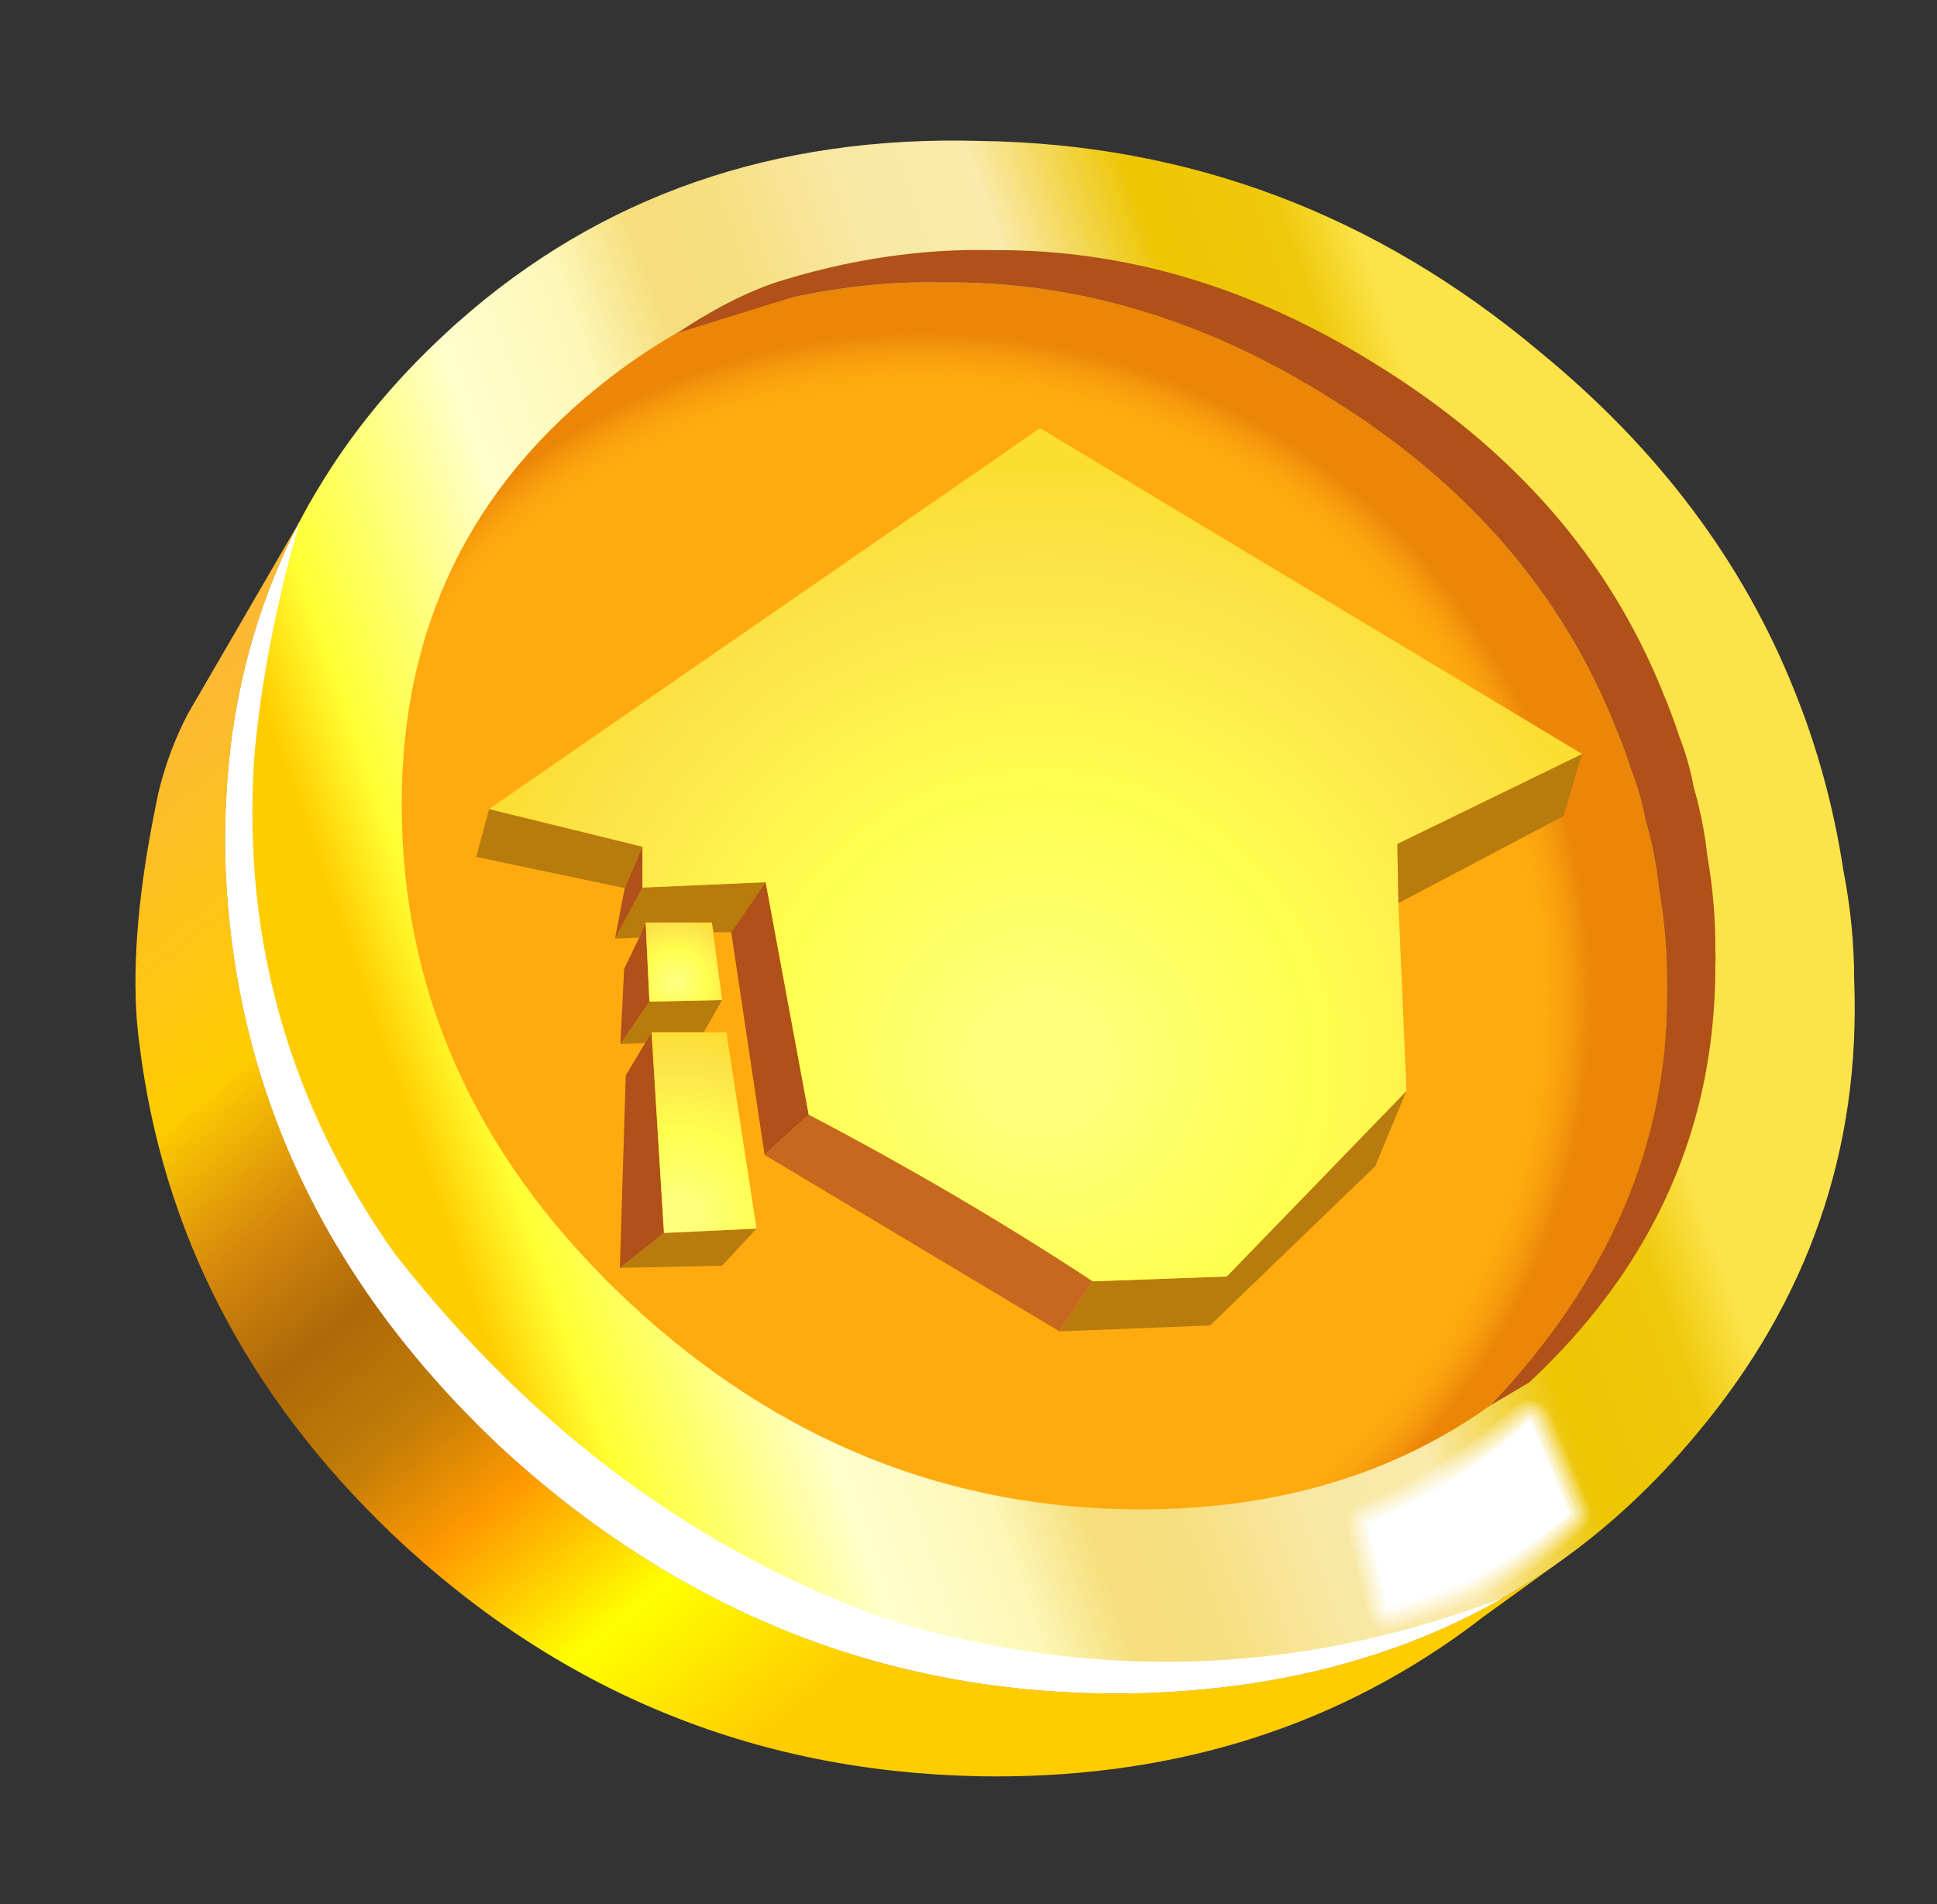 <?xml version="1.0" encoding="utf-8"?>
<!-- Generator: Adobe Illustrator 15.1.0, SVG Export Plug-In . SVG Version: 6.00 Build 0)  -->
<!DOCTYPE svg PUBLIC "-//W3C//DTD SVG 1.1//EN" "http://www.w3.org/Graphics/SVG/1.1/DTD/svg11.dtd">
<svg version="1.1" xmlns="http://www.w3.org/2000/svg" xmlns:xlink="http://www.w3.org/1999/xlink" x="0px" y="0px" width="180px"
	 height="177px" viewBox="0 0 180 177" enable-background="new 0 0 180 177" xml:space="preserve">
<rect x="0" y="0" width="180" height="177" fill="#333333" stroke="none"/>
<g id="圖層_6">
	<g>
		<path fill-rule="evenodd" clip-rule="evenodd" fill="#FFAB0F" d="M87.5,26.25c12.4-0.133,24.35,3.4,35.85,10.6
			c12.834,7.9,21.75,18.133,26.75,30.7c0.534,1.267,1.017,2.567,1.45,3.9c0.601,1.533,1.05,3.117,1.351,4.75
			c0.6,2.033,1.017,4.133,1.25,6.3c0.533,3.067,0.783,6.067,0.75,9c0.033,0.333,0.033,0.684,0,1.05
			c0.066,15.367-5.867,28.5-17.801,39.4c-1.681,1.539-3.414,2.965-5.199,4.274c-9.281,5.579-19.781,8.271-31.5,8.075
			c-2.067-0.066-4.217-0.217-6.45-0.45c-16.3-1.933-30.284-8.783-41.95-20.55c-10.467-10.8-16.533-23.283-18.2-37.45
			c-0.133-1.667-0.25-3.217-0.35-4.65c-0.167-4.633,0.183-9.117,1.05-13.45c1.433-7.1,4.283-13.783,8.55-20.05
			c3.592-5.182,7.783-9.557,12.575-13.125c5.401-3.209,11.459-5.534,18.175-6.975C78.533,26.6,83.1,26.15,87.5,26.25z"/>
	</g>
</g>
<g id="元件_4">
	<g>
		<radialGradient id="SVGID_1_" cx="85.75" cy="93" r="73.61" gradientUnits="userSpaceOnUse">
			<stop  offset="0.769" style="stop-color:#FFAB0F;stop-opacity:0"/>
			<stop  offset="0.843" style="stop-color:#EC8608"/>
		</radialGradient>
		<path fill-rule="evenodd" clip-rule="evenodd" fill="url(#SVGID_1_)" d="M87.5,26.25c12.4-0.133,24.35,3.4,35.85,10.6
			c12.834,7.9,21.75,18.133,26.75,30.7c0.534,1.267,1.017,2.567,1.45,3.9c0.601,1.533,1.05,3.117,1.351,4.75
			c0.6,2.033,1.017,4.133,1.25,6.3c0.533,3.067,0.783,6.067,0.75,9c0.033,0.333,0.033,0.684,0,1.05
			c0.063,14.732-5.387,27.415-16.351,38.05c-9.008,6.441-19.824,9.675-32.45,9.7c-17.881,0.001-33.672-6.332-47.375-19
			C44.846,108.419,37.721,93.402,37.35,76.25c-0.405-16.63,5.628-30.021,18.1-40.175c2.396-1.95,4.888-3.667,7.475-5.15
			c3.414-1.393,7.039-2.501,10.875-3.325C78.533,26.6,83.1,26.15,87.5,26.25z"/>
		<linearGradient id="SVGID_2_" gradientUnits="userSpaceOnUse" x1="38.448" y1="105.668" x2="155.828" y2="64.382">
			<stop  offset="0" style="stop-color:#FFCC00"/>
			<stop  offset="0.059" style="stop-color:#FFFF33"/>
			<stop  offset="0.137" style="stop-color:#FFFF7A"/>
			<stop  offset="0.216" style="stop-color:#FFFFCC"/>
			<stop  offset="0.314" style="stop-color:#FDF7B8"/>
			<stop  offset="0.38" style="stop-color:#F6DE7C"/>
			<stop  offset="0.443" style="stop-color:#F6DF80"/>
			<stop  offset="0.537" style="stop-color:#F9E8A3"/>
			<stop  offset="0.635" style="stop-color:#FAEAAB"/>
			<stop  offset="0.745" style="stop-color:#EDC501"/>
			<stop  offset="0.839" style="stop-color:#EFC90C"/>
			<stop  offset="0.89" style="stop-color:#FCE349"/>
		</linearGradient>
		<path fill-rule="evenodd" clip-rule="evenodd" fill="url(#SVGID_2_)" d="M87.5,26.25c-4.4-0.1-8.967,0.35-13.7,1.35
			c-3.836,0.823-7.461,1.932-10.875,3.325c-2.587,1.484-5.079,3.201-7.475,5.15C42.979,46.229,36.945,59.62,37.35,76.25
			c0.371,17.152,7.496,32.169,21.375,45.05c13.702,12.668,29.494,19.001,47.375,19c12.626-0.025,23.442-3.259,32.45-9.7
			c10.964-10.635,16.414-23.317,16.351-38.05c0.033-0.366,0.033-0.717,0-1.05c0.033-2.933-0.217-5.933-0.75-9
			c-0.233-2.167-0.65-4.267-1.25-6.3c-0.301-1.633-0.75-3.217-1.351-4.75c-0.434-1.333-0.916-2.633-1.45-3.9
			c-5-12.566-13.916-22.8-26.75-30.7C111.85,29.65,99.9,26.117,87.5,26.25z M144.325,145.6c-0.375,0.252-0.75,0.502-1.125,0.75
			c-10.7,7.101-23.434,10.784-38.2,11.051c-22.233,0.267-41.8-7.434-58.7-23.101c-16.167-15.333-24.617-33.366-25.35-54.1
			c-0.1-4.2,0.117-8.233,0.65-12.1c1.018-7.032,3.093-13.565,6.225-19.6c0.525-1.009,1.084-2,1.675-2.975
			C32.618,40.281,36.585,35.439,41.4,31c0.25-0.229,0.492-0.454,0.725-0.675c0.146-0.125,0.287-0.25,0.425-0.375
			c13.267-11.767,29.434-17.383,48.5-16.85c19.467,0.267,36.834,6.816,52.101,19.65c10.966,9,18.833,19.483,23.6,31.45
			c2.134,5.267,3.65,10.833,4.55,16.7c0.667,3.434,1,6.8,1,10.1c0.634,15.8-4.25,29.9-14.649,42.3
			c-3.924,4.709-8.241,8.717-12.95,12.025L144.325,145.6z"/>
		<linearGradient id="SVGID_3_" gradientUnits="userSpaceOnUse" x1="103.038" y1="160.235" x2="22.268" y2="60.782">
			<stop  offset="0.149" style="stop-color:#FFCC00"/>
			<stop  offset="0.282" style="stop-color:#FFFF00"/>
			<stop  offset="0.404" style="stop-color:#FF9900"/>
			<stop  offset="0.49" style="stop-color:#C27C07"/>
			<stop  offset="0.577" style="stop-color:#AE6809"/>
			<stop  offset="0.667" style="stop-color:#D68A0C"/>
			<stop  offset="0.769" style="stop-color:#FFCC00"/>
			<stop  offset="1" style="stop-color:#FDB934"/>
		</linearGradient>
		<path fill-rule="evenodd" clip-rule="evenodd" fill="url(#SVGID_3_)" d="M144.325,145.6l-6.476,4.676
			c-0.536,0.413-1.077,0.822-1.625,1.225c-12.87,9.38-27.979,13.913-45.324,13.6c-20.934-0.433-39.083-7.933-54.45-22.5
			c-13.53-12.938-21.364-28.138-23.5-45.6c-0.022-0.177-0.047-0.352-0.075-0.525l-0.15-1.524c-0.436-5.71,0.181-12.561,1.85-20.55
			l0.125-0.625c0.653-2.725,1.587-5.225,2.8-7.5L27.825,48.5c-3.132,6.035-5.207,12.568-6.225,19.6c-0.533,3.867-0.75,7.9-0.65,12.1
			c0.733,20.733,9.183,38.767,25.35,54.1c16.9,15.667,36.467,23.367,58.7,23.101c14.767-0.267,27.5-3.95,38.2-11.051
			C143.575,146.102,143.95,145.852,144.325,145.6z"/>
	</g>
</g>
<g id="圖層_7">
	<g>
		<path fill-rule="evenodd" clip-rule="evenodd" fill="#AF5118" d="M87.5,26.25c-4.4-0.1-8.967,0.35-13.7,1.35
			c-0.301,0.064-3.918,1.181-10.85,3.35c3.603-2.402,6.919-4.052,9.95-4.95c1.75-0.536,3.55-1.003,5.4-1.4
			c4.733-1,9.3-1.45,13.7-1.35c12.4-0.133,24.35,3.4,35.85,10.6c12.834,7.9,21.75,18.133,26.75,30.7
			c0.534,1.267,1.017,2.567,1.45,3.9c0.601,1.533,1.05,3.117,1.351,4.75c0.274,0.931,0.508,1.873,0.699,2.825
			c0.24,1.143,0.424,2.301,0.551,3.475c0.533,3.067,0.783,6.067,0.75,9c0.033,0.333,0.033,0.683,0,1.05
			c0.039,9.173-2.061,17.548-6.301,25.125c-2.759,4.949-6.426,9.557-11,13.825l-3.55,2.1c10.96-11.592,16.41-24.275,16.351-38.05
			c0.033-0.366,0.033-0.717,0-1.05c0.033-2.933-0.217-5.933-0.75-9c-0.233-2.167-0.65-4.267-1.25-6.3
			c-0.301-1.633-0.75-3.217-1.351-4.75c-0.434-1.333-0.916-2.633-1.45-3.9c-5-12.566-13.916-22.8-26.75-30.7
			C111.85,29.65,99.9,26.117,87.5,26.25z"/>
	</g>
</g>
<g id="圖層_2">
	<g>
		<g>
			<path fill-rule="evenodd" clip-rule="evenodd" fill="#FFFFFF" fill-opacity="0.624" d="M146.65,140.85
				c-0.067,0.2-0.184,0.384-0.351,0.551c-4.399,4.066-10.033,7.033-16.899,8.899c-0.2,0.066-0.384,0.066-0.551,0
				c-0.199-0.066-0.366-0.149-0.5-0.25c-0.133-0.133-0.216-0.3-0.25-0.5l-1.8-7.6c-0.066-0.267-0.033-0.5,0.101-0.7
				c0.1-0.233,0.283-0.4,0.55-0.5c5.434-2.3,10.267-5.366,14.5-9.2c0.166-0.2,0.366-0.3,0.6-0.3c0.2-0.033,0.4,0.017,0.601,0.15
				c0.199,0.133,0.35,0.3,0.449,0.5l3.45,8.35C146.65,140.45,146.684,140.65,146.65,140.85z M146.15,141.25
				c0.1-0.134,0.183-0.283,0.25-0.45c0.033-0.166,0.017-0.333-0.051-0.5l-3.449-8.35c-0.101-0.134-0.217-0.25-0.351-0.351
				c-0.166-0.1-0.333-0.133-0.5-0.1c-0.166,0.033-0.316,0.1-0.45,0.2c-4.233,3.899-9.1,7-14.6,9.3c-0.167,0.066-0.3,0.184-0.4,0.35
				c-0.066,0.167-0.066,0.351,0,0.551l1.75,7.6c0.034,0.134,0.101,0.267,0.2,0.4c0.101,0.066,0.217,0.133,0.351,0.199
				c0.133,0.034,0.267,0.034,0.399,0C136.134,148.2,141.75,145.25,146.15,141.25z"/>
			<path fill-rule="evenodd" clip-rule="evenodd" fill="#FFFFFF" fill-opacity="0.749" d="M145.95,141
				c0.1-0.066,0.166-0.15,0.2-0.25c0-0.134-0.017-0.233-0.051-0.3l-3.5-8.351c-0.033-0.133-0.1-0.216-0.199-0.25
				c-0.101-0.066-0.2-0.1-0.301-0.1c-0.133,0-0.233,0.05-0.3,0.15c-4.267,3.899-9.149,7.017-14.649,9.35
				c-0.134,0.033-0.217,0.116-0.25,0.25c-0.101,0.066-0.117,0.184-0.051,0.35l1.75,7.601c0,0.066,0.051,0.149,0.15,0.25
				c0.066,0.066,0.134,0.116,0.2,0.149c0.1,0,0.2,0,0.3,0C136.017,147.95,141.583,145,145.95,141z M146.15,141.25
				c-4.4,4-10.017,6.95-16.851,8.85c-0.133,0.034-0.267,0.034-0.399,0c-0.134-0.066-0.25-0.133-0.351-0.199
				c-0.1-0.134-0.166-0.267-0.2-0.4l-1.75-7.6c-0.066-0.2-0.066-0.384,0-0.551c0.101-0.166,0.233-0.283,0.4-0.35
				c5.5-2.3,10.366-5.4,14.6-9.3c0.134-0.101,0.284-0.167,0.45-0.2c0.167-0.033,0.334,0,0.5,0.1c0.134,0.101,0.25,0.217,0.351,0.351
				l3.449,8.35c0.067,0.167,0.084,0.334,0.051,0.5C146.333,140.967,146.25,141.116,146.15,141.25z"/>
			<path fill-rule="evenodd" clip-rule="evenodd" fill="#FFFFFF" fill-opacity="0.498" d="M146.65,140.85
				c0.033-0.199,0-0.399-0.101-0.6l-3.45-8.35c-0.1-0.2-0.25-0.367-0.449-0.5c-0.2-0.134-0.4-0.184-0.601-0.15
				c-0.233,0-0.434,0.1-0.6,0.3c-4.233,3.834-9.066,6.9-14.5,9.2c-0.267,0.1-0.45,0.267-0.55,0.5c-0.134,0.2-0.167,0.434-0.101,0.7
				l1.8,7.6c0.034,0.2,0.117,0.367,0.25,0.5c0.134,0.101,0.301,0.184,0.5,0.25c0.167,0.066,0.351,0.066,0.551,0
				c6.866-1.866,12.5-4.833,16.899-8.899C146.467,141.233,146.583,141.05,146.65,140.85z M146.9,140.9
				c-0.067,0.267-0.184,0.483-0.351,0.649c-4.467,4.101-10.166,7.101-17.1,9c-0.233,0.066-0.467,0.066-0.7,0
				c-0.233-0.033-0.417-0.149-0.55-0.35c-0.167-0.167-0.283-0.367-0.351-0.601l-1.8-7.6c-0.066-0.3-0.017-0.583,0.15-0.85
				c0.1-0.301,0.316-0.5,0.649-0.601c5.4-2.3,10.2-5.383,14.4-9.25c0.2-0.2,0.45-0.316,0.75-0.35s0.583,0.033,0.85,0.2
				c0.233,0.133,0.4,0.35,0.5,0.649l3.5,8.351C146.917,140.384,146.934,140.634,146.9,140.9z"/>
			<path fill-rule="evenodd" clip-rule="evenodd" fill="#FFFFFF" fill-opacity="0.875" d="M145.8,140.85
				c0.033-0.066,0.066-0.116,0.101-0.149v-0.15l-3.5-8.35c-0.034-0.066-0.084-0.117-0.15-0.15c-0.033-0.033-0.066-0.05-0.1-0.05
				c-0.067,0-0.134,0.033-0.2,0.1c-4.267,3.9-9.167,7.034-14.7,9.4c-0.1,0-0.15,0.033-0.15,0.1c-0.066,0.034-0.083,0.101-0.05,0.2
				l1.8,7.601c0,0.033,0.017,0.066,0.051,0.1c0.033,0.033,0.083,0.05,0.149,0.05c0.033,0,0.084,0,0.15,0
				C135.9,147.717,141.434,144.816,145.8,140.85z M145.95,141c-4.367,4-9.934,6.95-16.7,8.85c-0.1,0-0.2,0-0.3,0
				c-0.066-0.033-0.134-0.083-0.2-0.149c-0.1-0.101-0.15-0.184-0.15-0.25l-1.75-7.601c-0.066-0.166-0.05-0.283,0.051-0.35
				c0.033-0.134,0.116-0.217,0.25-0.25c5.5-2.333,10.383-5.45,14.649-9.35c0.066-0.101,0.167-0.15,0.3-0.15
				c0.101,0,0.2,0.033,0.301,0.1c0.1,0.034,0.166,0.117,0.199,0.25l3.5,8.351c0.034,0.066,0.051,0.166,0.051,0.3
				C146.116,140.85,146.05,140.934,145.95,141z"/>
			<path fill-rule="evenodd" clip-rule="evenodd" fill="#FFFFFF" d="M145.8,140.85c-4.366,3.967-9.899,6.867-16.6,8.7
				c-0.066,0-0.117,0-0.15,0c-0.066,0-0.116-0.017-0.149-0.05c-0.034-0.033-0.051-0.066-0.051-0.1l-1.8-7.601
				c-0.033-0.1-0.017-0.166,0.05-0.2c0-0.066,0.051-0.1,0.15-0.1c5.533-2.366,10.434-5.5,14.7-9.4c0.066-0.066,0.133-0.1,0.2-0.1
				c0.033,0,0.066,0.017,0.1,0.05c0.066,0.033,0.116,0.084,0.15,0.15l3.5,8.35v0.15C145.866,140.733,145.833,140.783,145.8,140.85z"
				/>
			<path fill-rule="evenodd" clip-rule="evenodd" fill="#FFFFFF" fill-opacity="0.372" d="M147.15,140.95
				c-0.067,0.333-0.217,0.616-0.45,0.85c-4.5,4.066-10.217,7.084-17.15,9.05c-0.3,0.034-0.583,0.034-0.85,0
				c-0.3-0.1-0.55-0.25-0.75-0.449c-0.2-0.2-0.316-0.45-0.351-0.75l-1.8-7.601c-0.1-0.366-0.05-0.717,0.15-1.05
				c0.166-0.333,0.416-0.583,0.75-0.75c5.434-2.267,10.233-5.3,14.399-9.1c0.267-0.267,0.567-0.417,0.9-0.45s0.65,0.033,0.95,0.2
				c0.3,0.199,0.5,0.449,0.6,0.75l3.5,8.35C147.15,140.3,147.184,140.616,147.15,140.95z M146.9,140.9
				c0.033-0.267,0.017-0.517-0.051-0.75l-3.5-8.351c-0.1-0.3-0.267-0.517-0.5-0.649c-0.267-0.167-0.55-0.233-0.85-0.2
				s-0.55,0.149-0.75,0.35c-4.2,3.867-9,6.95-14.4,9.25c-0.333,0.101-0.55,0.3-0.649,0.601c-0.167,0.267-0.217,0.55-0.15,0.85
				l1.8,7.6c0.067,0.233,0.184,0.434,0.351,0.601c0.133,0.2,0.316,0.316,0.55,0.35c0.233,0.066,0.467,0.066,0.7,0
				c6.934-1.899,12.633-4.899,17.1-9C146.717,141.384,146.833,141.167,146.9,140.9z"/>
			<path fill-rule="evenodd" clip-rule="evenodd" fill="#FFFFFF" fill-opacity="0.247" d="M147.4,141
				c-0.101,0.366-0.267,0.684-0.5,0.95c-4.534,4.166-10.301,7.217-17.301,9.149c-0.333,0.067-0.666,0.067-1,0
				c-0.3-0.133-0.566-0.316-0.8-0.55s-0.399-0.5-0.5-0.8l-1.75-7.6c-0.133-0.434-0.083-0.851,0.15-1.25
				c0.166-0.434,0.467-0.717,0.899-0.851c5.367-2.3,10.134-5.35,14.301-9.149c0.3-0.233,0.649-0.384,1.05-0.45
				c0.399-0.033,0.783,0.05,1.149,0.25c0.334,0.2,0.584,0.5,0.75,0.899l3.45,8.301C147.467,140.267,147.5,140.634,147.4,141z
				 M147.15,140.95c0.033-0.334,0-0.65-0.101-0.95l-3.5-8.35c-0.1-0.301-0.3-0.551-0.6-0.75c-0.3-0.167-0.617-0.233-0.95-0.2
				s-0.634,0.184-0.9,0.45c-4.166,3.8-8.966,6.833-14.399,9.1c-0.334,0.167-0.584,0.417-0.75,0.75c-0.2,0.333-0.25,0.684-0.15,1.05
				l1.8,7.601c0.034,0.3,0.15,0.55,0.351,0.75c0.2,0.199,0.45,0.35,0.75,0.449c0.267,0.034,0.55,0.034,0.85,0
				c6.934-1.966,12.65-4.983,17.15-9.05C146.934,141.566,147.083,141.283,147.15,140.95z"/>
			<path fill-rule="evenodd" clip-rule="evenodd" fill="#FFFFFF" fill-opacity="0.122" d="M147.65,141.1
				c-0.067,0.4-0.267,0.767-0.601,1.101c-4.533,4.133-10.333,7.184-17.399,9.149c-0.367,0.101-0.717,0.101-1.051,0
				c-0.399-0.1-0.733-0.283-1-0.55c-0.267-0.3-0.433-0.633-0.5-1l-1.8-7.6c-0.133-0.5-0.083-0.967,0.15-1.4
				c0.233-0.467,0.6-0.8,1.1-1c5.334-2.267,10.066-5.283,14.2-9.05c0.333-0.333,0.717-0.517,1.15-0.55
				c0.466-0.033,0.916,0.066,1.35,0.3c0.366,0.233,0.65,0.566,0.85,1l3.45,8.35C147.717,140.25,147.75,140.667,147.65,141.1z
				 M147.4,141c0.1-0.366,0.066-0.733-0.101-1.1l-3.45-8.301c-0.166-0.399-0.416-0.699-0.75-0.899c-0.366-0.2-0.75-0.283-1.149-0.25
				c-0.4,0.066-0.75,0.217-1.05,0.45c-4.167,3.8-8.934,6.85-14.301,9.149c-0.433,0.134-0.733,0.417-0.899,0.851
				c-0.233,0.399-0.283,0.816-0.15,1.25l1.75,7.6c0.101,0.3,0.267,0.566,0.5,0.8s0.5,0.417,0.8,0.55c0.334,0.067,0.667,0.067,1,0
				c7-1.933,12.767-4.983,17.301-9.149C147.134,141.684,147.3,141.366,147.4,141z"/>
		</g>
	</g>
</g>
<g id="圖層_4">
	<g>
		<path fill-rule="evenodd" clip-rule="evenodd" fill="#B87C0E" d="M60,85.75l-0.6,1.4l-2.25,0.1l2.55-4.75L71.15,82l-3.2,4.65H66.3
			l-0.15-0.9H60z M59.7,78.7l-1.65,3.85l-13.8-2.9l1.2-4.45L59.7,78.7z M60.35,93.1l6.75-0.149l-1.7,3h-4.85l-0.6,1l-2.3,0.1
			L60.35,93.1z M61.7,114.6l8.6-0.399l-3.2,3.45l-9.5,0.199L61.7,114.6z M101.55,119.1L114,118.65l16.7-17.25l-2.9,7l-15.35,14.8
			l-14,0.55L101.55,119.1z"/>
		<path fill-rule="evenodd" clip-rule="evenodd" fill="#AF5118" d="M67.95,86.65l3.2-4.65l4,21.6l-4.1,3.75L67.95,86.65z M59.7,82.5
			l-2.55,4.75l0.9-4.7l1.65-3.85V82.5z M59.4,87.15l0.6-1.4l0.35,7.35l-2.7,3.95l0.35-7L59.4,87.15z M59.95,96.95l0.6-1L61.7,114.6
			l-4.1,3.25l0.55-17.899L59.95,96.95z"/>
		<path fill-rule="evenodd" clip-rule="evenodd" fill="#C6691E" d="M75.15,103.6c9.4,4.934,18.2,10.101,26.4,15.5l-3.1,4.65
			l-27.4-16.4L75.15,103.6z"/>
	</g>
</g>
<g id="圖層_3">
	<g>
		<radialGradient id="SVGID_4_" cx="96.65" cy="98.7" r="57.962" gradientUnits="userSpaceOnUse">
			<stop  offset="0.09" style="stop-color:#FFFF7B"/>
			<stop  offset="0.439" style="stop-color:#FFFF4F"/>
			<stop  offset="0.792" style="stop-color:#FCE349"/>
			<stop  offset="0.957" style="stop-color:#FCDE32"/>
		</radialGradient>
		<path fill-rule="evenodd" clip-rule="evenodd" fill="url(#SVGID_4_)" d="M147,70.1l-17.15,8.35l0.101,5.5l0.75,17.45L114,118.65
			l-12.45,0.449c-8.2-5.399-17-10.566-26.4-15.5l-4-21.6L59.7,82.5v-3.8l-14.25-3.5l51.2-35.4l50.399,30.3H147z"/>
		<radialGradient id="SVGID_5_" cx="63.2" cy="113.1" r="18.075" gradientUnits="userSpaceOnUse">
			<stop  offset="0.09" style="stop-color:#FFFF7B"/>
			<stop  offset="0.439" style="stop-color:#FFFF4F"/>
			<stop  offset="0.792" style="stop-color:#FCE349"/>
			<stop  offset="0.957" style="stop-color:#FCDE32"/>
		</radialGradient>
		<polygon fill-rule="evenodd" clip-rule="evenodd" fill="url(#SVGID_5_)" points="60.55,95.95 67.5,95.95 70.3,114.2 61.7,114.6 		
			"/>
		<radialGradient id="SVGID_6_" cx="62.8" cy="91.25" r="6.8" gradientUnits="userSpaceOnUse">
			<stop  offset="0.09" style="stop-color:#FFFF7B"/>
			<stop  offset="0.439" style="stop-color:#FFFF4F"/>
			<stop  offset="0.792" style="stop-color:#FCE349"/>
			<stop  offset="0.957" style="stop-color:#FCDE32"/>
		</radialGradient>
		<polygon fill-rule="evenodd" clip-rule="evenodd" fill="url(#SVGID_6_)" points="66.15,85.75 67.1,92.95 60.35,93.1 60,85.75 		
			"/>
		<polygon fill-rule="evenodd" clip-rule="evenodd" fill="#B87C0E" points="129.95,83.95 129.85,78.45 147,70.1 145.3,75.85 		"/>
	</g>
</g>
<g id="圖層_1">
	<g>
		<path fill-rule="evenodd" clip-rule="evenodd" fill="#FFFFFF" d="M138.725,148.9c0.301-0.113,0.601-0.229,0.9-0.351
			c-0.414,0.236-0.831,0.47-1.25,0.7c-9.64,5.206-20.765,7.922-33.375,8.15c-22.233,0.267-41.8-7.434-58.7-23.101
			c-16.167-15.333-24.617-33.366-25.35-54.1c-0.1-4.2,0.117-8.233,0.65-12.1c1.018-7.032,3.102-13.565,6.25-19.6
			c-2.243,7.764-3.66,15.172-4.25,22.225c-1.038,16.771,3.329,32.045,13.1,45.825c12.907,16.497,28.34,27.88,46.3,34.15
			c18.885,5.577,37.485,4.96,55.8-1.851L138.725,148.9z"/>
	</g>
</g>
</svg>
